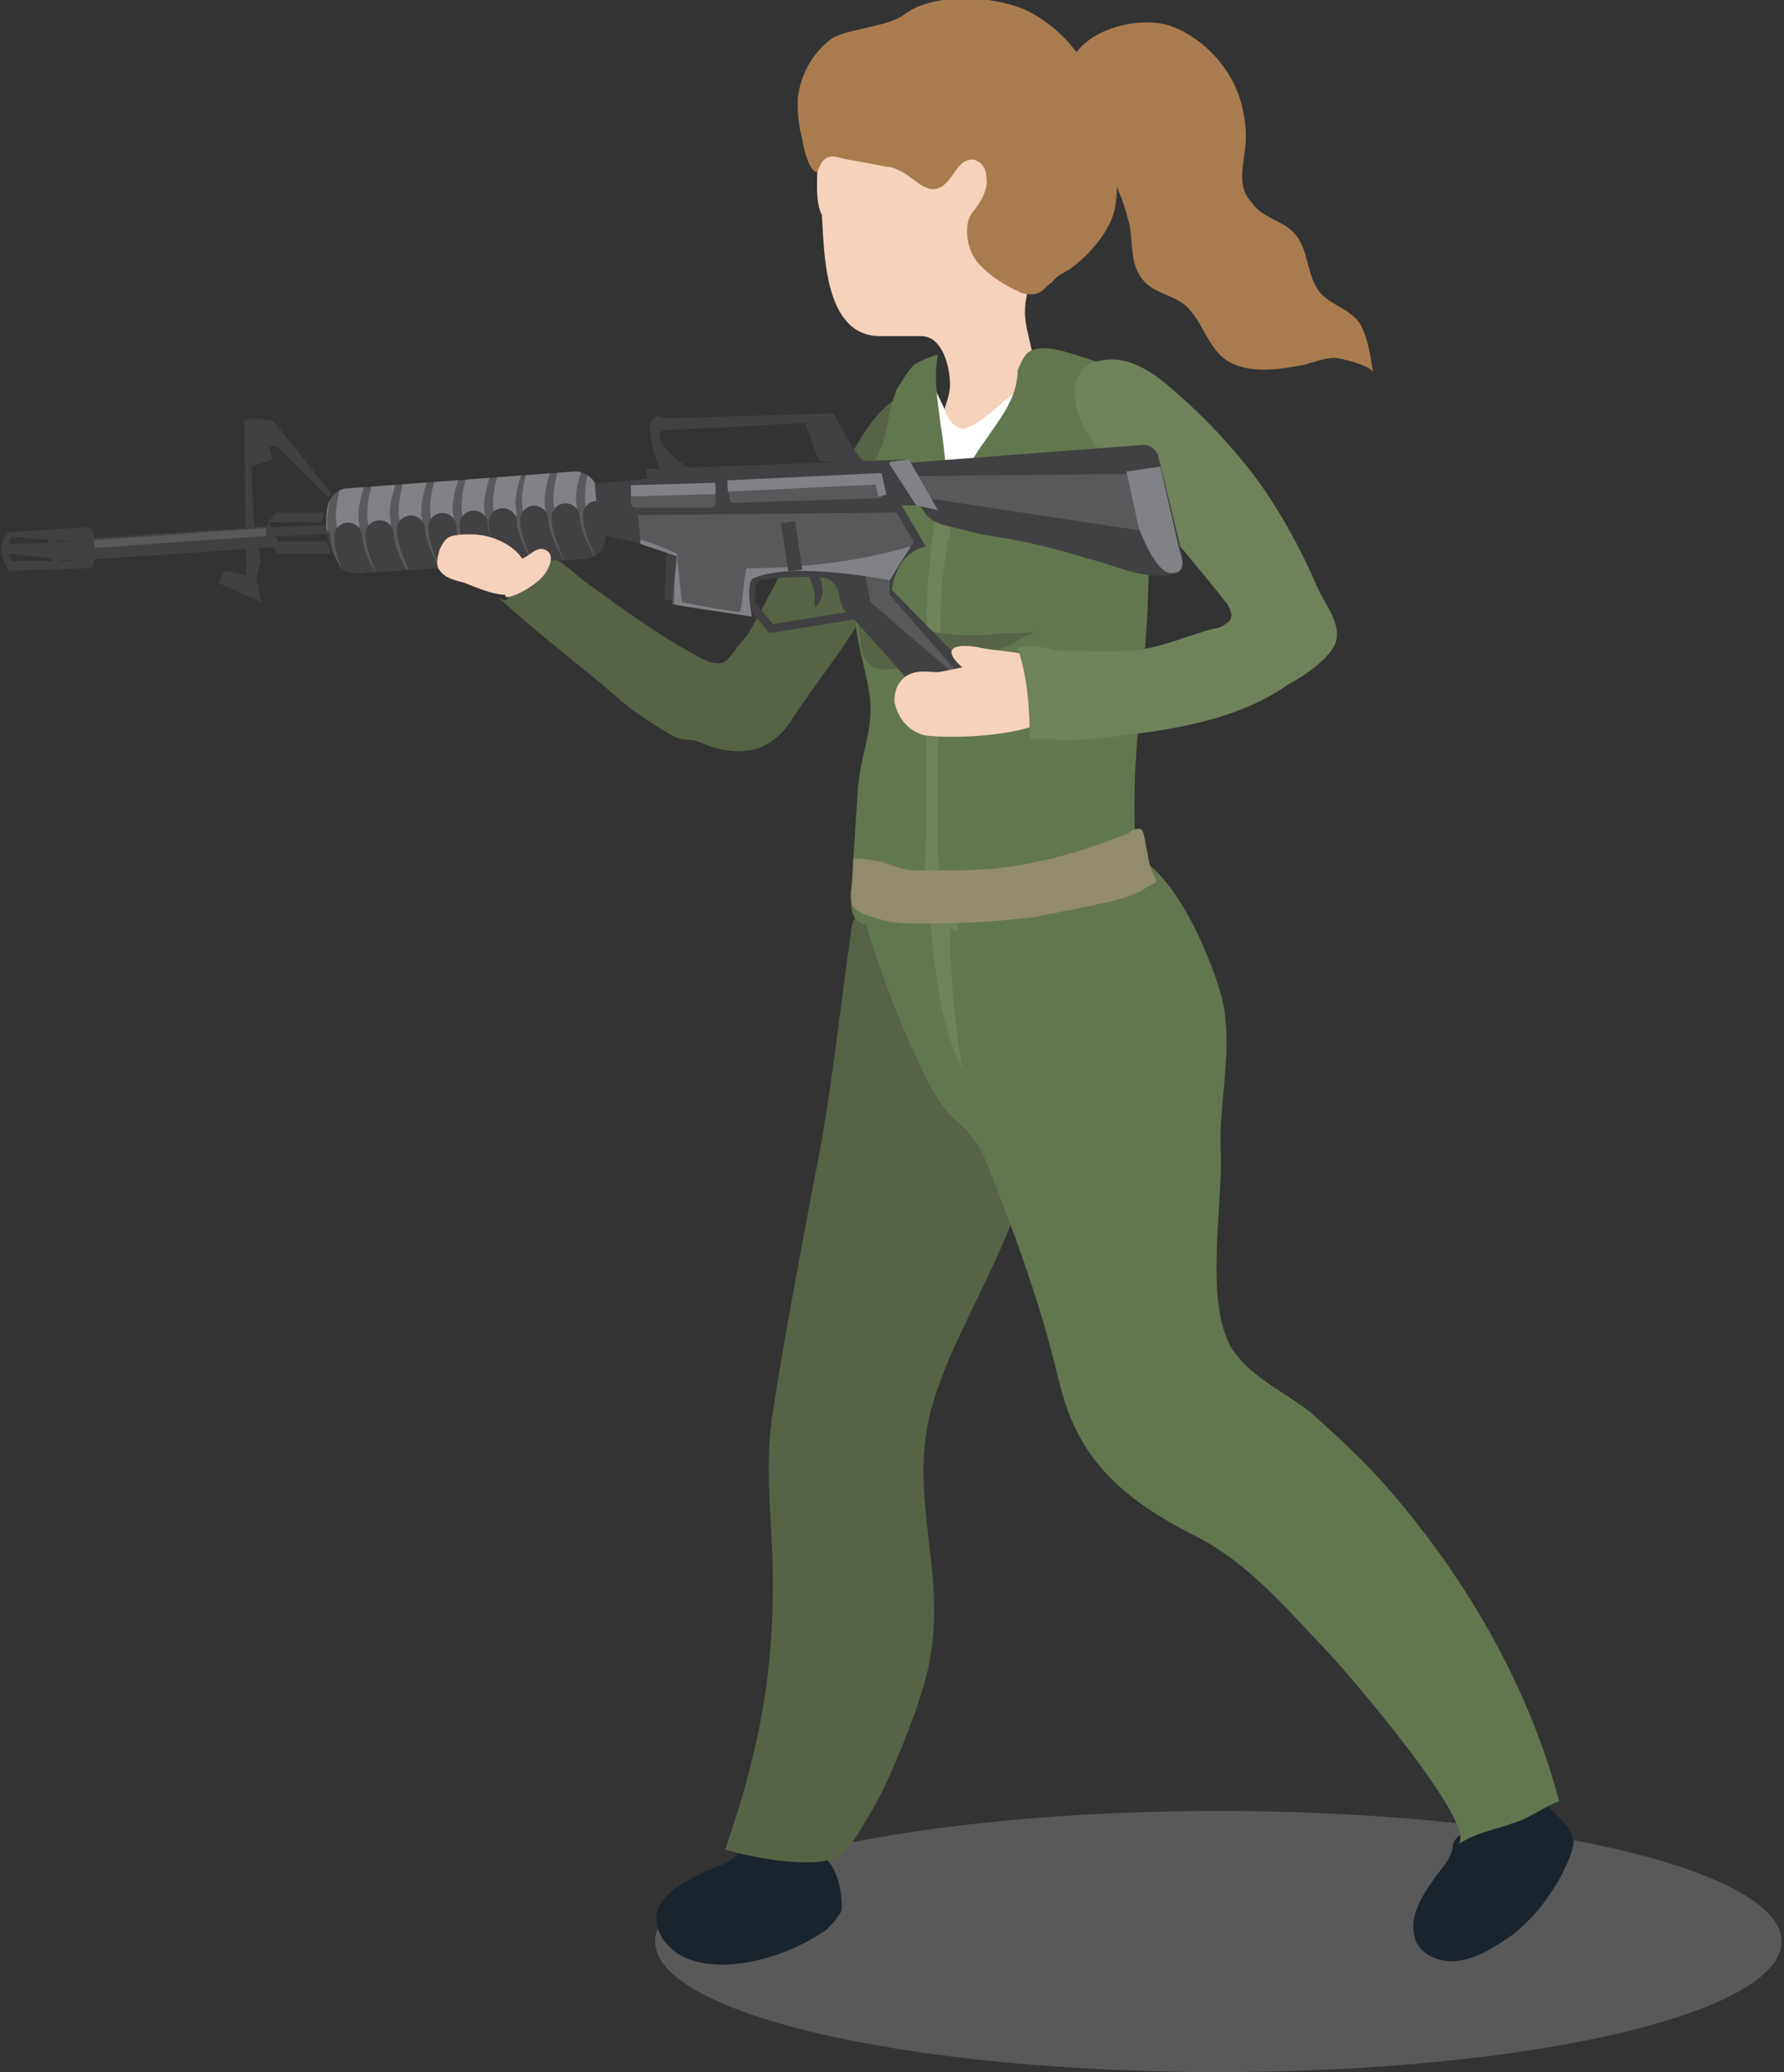 <?xml version="1.0" encoding="utf-8"?>
<!-- Generator: Adobe Illustrator 19.1.0, SVG Export Plug-In . SVG Version: 6.00 Build 0)  -->
<svg version="1.1" id="Layer_1" xmlns="http://www.w3.org/2000/svg" xmlns:xlink="http://www.w3.org/1999/xlink" x="0px" y="0px"
	 viewBox="0 0 73.8 85.7" enable-background="new 0 0 73.8 85.7" xml:space="preserve">
<rect x="0" y="0" width="73.8" height="85.7" fill="#333333" stroke="none"/>
<g>
	<ellipse opacity="0.33" fill="#A7A9AC" cx="50.4" cy="80.3" rx="23.3" ry="5.4"/>
	<path fill="#A97C50" d="M46.4,8.2c-0.2-0.4-0.3-0.9-0.6-1.3c-0.8-1.3-2.1-2.6-1.5-4.3c0.5-1.4,2.9-2,4.2-1.5c1.3,0.5,2.4,1.7,2.8,3
		c0.2,0.7,0.3,1.4,0.2,2.1c-0.1,0.8-0.3,1.6,0.3,2.2C52.2,9,53,9.1,53.5,9.6c0.7,0.7,0.5,1.9,1.2,2.6c0.4,0.4,1.1,0.6,1.5,1.1
		c0.4,0.6,0.5,1.5,0.6,2.1c-0.1-0.3-1.4-0.6-1.6-0.6c-0.4,0-0.9,0.2-1.3,0.3c-1.1,0.2-2.4,0.4-3.3-0.3c-0.7-0.6-0.9-1.6-1.6-2.2
		c-0.5-0.4-1.3-0.5-1.7-1c-0.6-0.7-0.4-1.6-0.6-2.4C46.6,8.8,46.5,8.5,46.4,8.2z"/>
	<path fill="#566345" d="M29.9,27.4c-0.3,0.1-0.6,0-1.3-0.4c-1.1-0.6-2.1-1.3-3.1-2c-0.5-0.4-1-0.7-1.5-1.1
		c-0.4-0.3-0.9-0.9-1.4-0.8c-0.5,0.1-0.8,1-1.2,1.3c-0.5,0.3-0.3,0.6-0.8,0.3c2.1,1.9,3.4,2.8,5,4.2c0.4,0.4,1.5,1.1,2,1.4
		c0.8,0.5,0.7,0.1,1.6,0.5c1.6,0.6,2.8,0.2,3.6-1.1c0.9-1.4,2-2.7,2.8-4.1c1-1.7,1.6-3.2,1.6-5.2c0-1.2,0.4-2.3,0.5-3.6
		c0-0.2,0-0.5-0.2-0.5c-0.1,0-0.2,0-0.3,0.1c-0.8,0.5-1.2,1.1-1.7,1.9c-1,1.6-2,3.3-2.9,4.9c-0.6,1-1.1,2.1-1.7,3.1
		C30.4,26.8,30.2,27.3,29.9,27.4z"/>
	<path fill="#1A242D" d="M32.1,76.5c0.6-0.1,1.1-0.1,1.7,0.1c0.7,0.4,0.9,1.1,1,1.8c0,0.3,0.1,0.6-0.1,0.8c-0.1,0.2-0.3,0.4-0.5,0.6
		c-1,0.7-2.2,1.2-3.5,1.4c-0.8,0.1-1.7,0.1-2.5-0.3c-0.7-0.4-1.2-1.1-1-1.9c0.3-0.8,1.2-1.2,2-1.6c0.4-0.2,0.9-0.3,1.2-0.6
		c0.1-0.1,0.1-0.1,0.2-0.2c0.2-0.1,0.4,0,0.6,0C31.5,76.5,31.8,76.5,32.1,76.5z"/>
	<path fill="#1A242D" d="M61.4,75.2c0.5-0.4,0.9-0.7,1.5-0.8c0.8-0.1,1.3,0.4,1.8,1c0.2,0.2,0.3,0.4,0.4,0.7c0,0.3-0.1,0.5-0.2,0.8
		c-0.5,1.2-1.3,2.3-2.3,3.1c-0.7,0.5-1.5,1-2.3,1.1c-0.8,0.1-1.7-0.3-1.8-1.1c-0.2-0.8,0.4-1.7,0.9-2.4c0.3-0.4,0.6-0.7,0.7-1.2
		c0-0.1,0-0.2,0.1-0.3c0.1-0.2,0.4-0.3,0.5-0.4C60.9,75.5,61.2,75.3,61.4,75.2z"/>
	<path fill="#566345" d="M43.9,38.8c0,10.9-3.8,14.3-5.3,19.2c-1.2,4,0.8,7.2-0.3,11.4c-0.4,1.5-1.5,4.3-2.3,5.6
		c-0.3,0.5-0.8,1.4-1.2,1.7c-0.9,0.7-3.8,0.1-4.8-0.2c0.4-1.2,0.8-2.4,1.1-3.7c0.8-3.1,1-6.3,0.8-9.5c-0.1-1.8-0.2-3.3,0.1-5.1
		c0.5-3.2,1.1-6.3,1.7-9.5c0.7-3.4,1-6.7,1.5-10.1c0-0.3,0.1-0.6,0.3-0.8c0.8-0.9,2.8,0.2,3.6,0.5C40.6,38.8,42.3,38.8,43.9,38.8z"
		/>
	<path fill="#63774E" d="M44.9,36c2.7-2.9,5.3,3.7,5.7,5.5c0.4,2.1-0.2,4.1-0.1,6.2c0.1,2.2-0.8,6.7,0.7,8.4c0.7,0.9,2.1,1.6,3,2.3
		c1,0.9,2,1.8,2.9,2.8c3.4,3.8,6.1,8.4,7.4,13.3c-0.6,0.2-1.2,0.7-1.9,0.9c-0.8,0.3-1.6,0.4-2.3,0.9c1-0.7-4.8-7.4-5.4-8
		c-1.7-1.8-3.3-3.7-5.5-4.8c-2-1-3.9-2.3-4.9-4.4c-0.4-0.8-0.6-1.6-0.8-2.4c-0.7-2.9-1.7-5.6-2.8-8.4c-0.4-1-0.7-1.4-1.5-2.1
		c-0.7-0.7-1.1-1.6-1.5-2.5c-1-2.1-1.8-4.4-2.4-6.6c1.5,0,2.9,0.3,4.2,1"/>
	<path fill="#F6D2BA" d="M33.8,7.6c0-2.1,0.5-3.9,2.7-5c1.1-0.5,2.4-0.6,3.7-0.3c0.7,0.1,1.4,0.4,1.9,0.8c0.7,0.5,1.2,1.4,1.5,2.2
		c0.6,1.6,0.9,4,0.1,5.6c-0.2,0.4-0.6,0.4-0.9,0.6c-0.3,0.3-0.4,1-0.4,1.4c0,0.6,0.2,1.1,0.3,1.7c0.1,0.3,0.2,0.6,0.3,1
		c0.1,0.3,0.1,0.6,0.2,0.9c0.2,0.5,0.5,0.7,0.5,1.3c0,1-0.7,2-1.3,2.8c-0.3,0.4-0.7,0.8-1.1,1c-0.1,0-0.2,0.1-0.3,0.1
		c-0.1,0-0.2-0.1-0.2-0.2c-0.6-0.8-1.1-1.6-1.5-2.5c-0.2-0.6-0.4-1.2-0.3-1.8c0.1-0.5,0.3-0.8,0.3-1.3c0-0.7-0.3-2-1.2-2
		c-0.6,0-1.1,0-1.7,0c-2.3,0-2.3-3.4-2.4-5C33.8,8.5,33.8,8,33.8,7.6z"/>
	<path fill="#FFFFFF" d="M38.4,15.6c0.2,0,0.3,0.4,0.3,0.5c0.1,0.3,0.3,0.6,0.4,0.9c0.1,0.3,0.3,0.6,0.6,0.7
		c0.2,0.1,0.5-0.1,0.7-0.2c0.6-0.4,1-0.8,1.5-1.2c0.1-0.1,1-1,1.1-0.9c0.3,0.7,0.1,1.6,0.1,2.4c0,0.8,0,1.6,0,2.5c0,1.6,0,3.3,0,4.9
		c0,1.6-0.1,3.3-0.1,4.9c0,0.4,0,4.8-0.1,4.9c-2.2,0.4-4.4,0.4-6.6,0.1c0-1.4,0-2.9,0-4.3c0.1-3.8,0.3-7.6,0.8-11.3
		c0.1-0.9,0.2-1.7,0.5-2.6c0.1-0.3,0.3-0.9,0.6-1.1C38.3,15.7,38.3,15.6,38.4,15.6z"/>
	<path fill="#63774E" d="M48,16.1c-1.3-0.7-2.7-1.2-4.1-1.6c-0.5-0.1-1-0.2-1.4,0.1c-0.2,0.2-0.3,0.5-0.4,0.7c0,1.2-0.8,2.1-1.4,3
		c-0.6,0.8-0.9,1.6-1.3,2.5c-0.3-1.1-0.3-2.2-0.5-3.3c-0.1-0.9-0.3-1.9-0.1-2.8c0-0.1-0.9,0.3-1,0.4c-0.3,0.3-0.5,0.7-0.7,1
		c-0.2,0.5-0.3,1-0.4,1.5c-0.3,2-2.3,3.4-2,5.6c0.1,0.9,0.6,1.7,0.7,2.6c0.1,1.1,0.5,2.1,0.6,3.2c0.1,1.2-0.4,2.3-0.5,3.5
		c-0.1,1.5-0.2,3-0.3,4.5c0,0.4,0,0.9,0.3,1.1c0.3,0.2,0.7,0.2,1.1,0.1c2-0.4,3.9-0.1,5.9-0.2c1.5-0.1,3.2-0.4,4.8-0.7
		c-0.9-4.3,0.1-8.6,0.2-12.9c0.1-2.8,0.2-5.6,0.3-8.3"/>
	<path fill="#A97C50" d="M42,12c-0.6-0.3-1.2-0.7-1.6-1.2c-0.4-0.5-0.6-1.6-0.1-2.1c0.3-0.4,0.6-0.9,0.5-1.4c0-0.4-0.3-0.7-0.6-0.7
		c-0.5,0-0.7,0.6-1,0.9c-0.7,0.8-1.3-0.1-1.9-0.4c-0.2-0.1-0.4-0.2-0.6-0.2c-0.5-0.1-1.1-0.2-1.6-0.3c-0.2,0-0.6-0.2-0.8-0.1
		c-0.1,0-0.2,0.1-0.3,0.2c0,0-0.2,0.4-0.2,0.4c-0.3,0.1-0.6-1.1-0.6-1.3C33,5.1,33,4.6,33,4.1c0.1-1,0.6-1.9,1.4-2.5
		c0.6-0.4,2.4-0.5,3-1c1.2-0.9,3.6-0.8,5-0.2c2.1,1,3.2,3.1,3.6,5.3c0.2,0.9,0.3,2.1,0.1,3c-0.2,0.9-1.1,1.9-1.8,2.4
		c-0.3,0.2-0.6,0.3-0.8,0.6c-0.2,0.1-0.3,0.3-0.5,0.4c-0.2,0.1-0.5,0.1-0.8,0C42.2,12.1,42.1,12,42,12z"/>
	<path fill="#6F825A" d="M39.3,22.4c0-0.1,0-0.1,0-0.2c0.1-1,0-1.8-0.2-2.8c0-0.2-0.1-0.3-0.2-0.4c0,1.7-0.4,3.2-0.5,4.9
		c-0.3,4.7,0.2,9.4-0.3,14.1c0,0,0,0.1,0,0.1c0,0,0.1,0.1,0.1,0.1c0.2,0,0.4,0,0.6,0c0.1,0,0.1,0,0.1-0.1c0,0,0-0.1,0-0.1
		c0.1-1-0.1-2-0.1-2.9c0-1.5,0-3,0-4.5c0-1.5,0.1-3.1,0.1-4.6c0-1.8,0.2-3.5,0.7-5.2c0.1-0.3,0.2-0.6,0.2-0.9
		c-0.4,0.3-0.7,0.8-0.8,1.3c0-0.6-0.1-1.2-0.2-1.8"/>
	<path fill="#6F825A" d="M39.3,38.4c0,1.9,0.2,3.8,0.5,5.8c-0.9-1.8-1.1-3.9-1.3-5.9c0-0.1,0-0.3,0-0.4c0.1-0.3,0.5-0.4,0.8-0.2
		c0.3,0.2,0.4,0.5,0.3,0.8"/>
	<path fill="#938C6C" d="M47.4,35c0.1,0.3,0.1,0.6,0.2,0.9c0,0.1,0.3,0.5,0.2,0.6c-0.2,0.1-0.4,0.2-0.5,0.3
		c-0.6,0.3-1.3,0.5-1.9,0.6c-0.8,0.2-1.6,0.3-2.4,0.5c-1.5,0.2-3.1,0.3-4.7,0.3c-0.5,0-1.1,0-1.6-0.1c-0.4-0.1-1.2-0.3-1.4-0.6
		c-0.1-0.2-0.1-0.4-0.1-0.6c0.1-0.5,0.1-0.9,0.1-1.4c0.1,0,1.3,0.1,1.3,0.2c0.4,0.1,0.8,0.3,1.2,0.3C38.4,36,39,36,39.6,36
		c2.5,0,4.7-0.6,7-1.5c0.2-0.1,0.4-0.3,0.6-0.2C47.3,34.3,47.4,34.9,47.4,35z"/>
	<path fill="#566345" d="M39,26.2c0.8,0.1,1.6,0.1,2.3,0c0.6,0,1.2,0,1.7-0.1c-0.5,0.1-0.9,0.4-1.3,0.6c-0.5,0.2-1.1,0.5-1.7,0.6
		c-1.1,0.3-2.2,0.3-3.3,0.4c-0.2,0-0.3,0-0.5-0.1c-0.4-0.1-0.6-0.6-0.6-1.1c-0.1-0.4-0.1-0.7-0.2-1.1c-0.1-0.3-0.2-0.7-0.3-1
		c0-0.1,0-0.1,0-0.2c0.6,0.6,1.1,1.2,2,1.5C37.6,25.9,38.3,26.1,39,26.2C39,26.2,39,26.2,39,26.2z"/>
	<path fill="#6F825A" d="M47.3,20.8c-0.9-1-1.9-2.1-2.5-3.2c-0.5-1-0.6-2.5,0.8-2.7c1.1-0.2,2.1,0.5,2.9,1.2
		c1.4,1.2,2.9,2.8,3.9,4.3c0.8,1.2,1.5,2.5,2.1,3.9c0.3,0.7,1.1,1.6,0.7,2.4c-0.3,0.6-1.3,1.3-1.9,1.6c-1.4,1-3.1,1.5-4.7,1.8
		c-0.4,0.1-5.1,0.8-5.1,0.4c0-1.2-0.1-2.4-0.1-3.6c1.1,0,2.4,0.1,3.5,0c1.1-0.1,2.2-0.6,3.3-0.9c0.2,0,0.4-0.1,0.5-0.2
		c0.2-0.1,0.3-0.3,0.2-0.5c0-0.1-0.1-0.3-0.2-0.4C49.6,23.5,48.4,22.1,47.3,20.8z"/>
	<g>
		<path fill="#414042" d="M36.8,19.2l10.5-0.8c0.3,0,0.5,0.2,0.6,0.4l1,4.1c0.1,0.5-0.1,0.9-0.6,0.9c-1.2,0.1-2.1-0.4-3.3-0.7
			c-1.3-0.4-2.5-0.7-3.8-0.9c-0.7-0.1-1.4-0.3-2.2-0.5c-0.6-0.2-0.7-0.4-1-0.9C37.5,20.4,37.2,19.8,36.8,19.2z"/>
		<path fill="#414042" d="M35.8,19.1c-0.3,0-1.3-2-1.3-2l-7,0.2c0,0-0.7-0.4-0.6,0.6c0.1,1,0.5,1.7,0.5,1.7l1.6,0.1
			c0,0-2.2-1.3-1.6-1.9l5.9-0.3l0.6,1.6L35.8,19.1z"/>
		<g>
			<polyline fill="#414042" points="13.4,21.2 11.4,21.2 11.1,21.6 13.3,21.6 			"/>
			<polygon fill="#414042" points="11.1,21.6 11,22.3 11.5,22.9 13.7,22.9 13.5,22.4 11.5,22.4 			"/>
		</g>
		<polygon fill="#414042" points="13.7,20.4 11.3,17.4 10.5,17.3 10.1,17.4 10.2,23.8 9.3,23.6 9,24.1 10.8,24.9 10.6,23.9 
			10.8,23.2 10.5,21.5 10.4,19.3 11.3,19 11.1,18.4 11.5,18.5 13.6,20.6 		"/>
		<line fill="none" stroke="#414042" stroke-width="0.877" stroke-miterlimit="10" x1="3.8" y1="22.7" x2="11.2" y2="22.2"/>
		<line fill="none" stroke="#414042" stroke-width="0.386" stroke-miterlimit="10" x1="11.1" y1="22" x2="13.6" y2="21.9"/>
		<g>
			<path fill="#414042" d="M3.7,21.8L0.4,22c0,0-0.1,0-0.1,0.1c-0.5,0.5-0.1,1.2,0,1.4c0,0,0.1,0.1,0.1,0.1l3.3-0.1
				c0.1,0,0.2-0.1,0.2-0.2l0-1.2C3.8,21.9,3.7,21.8,3.7,21.8z M0.5,23.2c-0.2-0.3-0.1-0.3-0.1-0.3L3,23.2L0.5,23.2z M0.4,22.5
				c0,0-0.1-0.1,0.1-0.3L3,22.4L0.4,22.5z"/>
			
				<path fill="none" stroke="#414042" stroke-width="0.342" stroke-linecap="round" stroke-linejoin="round" stroke-miterlimit="10" d="
				M2.2,22.1c0,0-0.1,0.6,0.2,1.2"/>
		</g>
		<polyline fill="none" stroke="#414042" stroke-width="0.349" stroke-miterlimit="10" points="31,24.9 31.9,26 35.6,25.4 		"/>
		<g>
			<path fill="#414042" d="M33.2,23.5c0,0,0.1,0,0.3,0.1c0.1,0.1,0.2,0.1,0.3,0.2c0.1,0.1,0.2,0.2,0.2,0.4c0,0.1,0.1,0.3,0,0.4
				c0,0.1-0.1,0.3-0.1,0.3c-0.1,0.2-0.2,0.2-0.2,0.2c0,0,0-0.1,0-0.3c0-0.2,0-0.4-0.1-0.6c0-0.1-0.1-0.2-0.1-0.3
				c0-0.1-0.1-0.2-0.1-0.3C33.2,23.7,33.2,23.5,33.2,23.5z"/>
		</g>
		<g>
			<defs>
				<path id="SVGID_767_" d="M24.7,20.2l0.3,1.9c0.1,0.5-0.3,1-0.8,1l-9.4,0.6c-0.3,0-0.7-0.1-0.8-0.4c-0.3-0.5-0.7-1.5-0.4-2.5
					c0.1-0.3,0.4-0.6,0.8-0.6l9.4-0.7C24.2,19.5,24.6,19.8,24.7,20.2z"/>
			</defs>
			<clipPath id="SVGID_2_">
				<use xlink:href="#SVGID_767_"  overflow="visible"/>
			</clipPath>
			<path clip-path="url(#SVGID_2_)" fill="#58595B" d="M24.7,20.2l0.3,1.9c0.1,0.5-0.3,1-0.8,1l-9.4,0.6c-0.3,0-0.7-0.1-0.8-0.4
				c-0.3-0.5-0.7-1.5-0.4-2.5c0.1-0.3,0.4-0.6,0.8-0.6l9.4-0.7C24.2,19.5,24.6,19.8,24.7,20.2z"/>
			
				<path clip-path="url(#SVGID_2_)" fill="#6D6E71" stroke="#808285" stroke-width="0.931" stroke-linecap="round" stroke-miterlimit="10" d="
				M14.8,19.5c0,0-0.6,1.4-0.4,2.2"/>
			
				<path clip-path="url(#SVGID_2_)" fill="#6D6E71" stroke="#808285" stroke-width="0.931" stroke-linecap="round" stroke-miterlimit="10" d="
				M13.5,19.7c0,0-0.6,1.4-0.4,2.2"/>
			
				<path clip-path="url(#SVGID_2_)" fill="#6D6E71" stroke="#808285" stroke-width="0.931" stroke-linecap="round" stroke-miterlimit="10" d="
				M16.1,19.4c0,0-0.6,1.4-0.4,2.2"/>
			
				<path clip-path="url(#SVGID_2_)" fill="#6D6E71" stroke="#808285" stroke-width="0.931" stroke-linecap="round" stroke-miterlimit="10" d="
				M17.4,19.3c0,0-0.6,1.4-0.4,2.2"/>
			
				<path clip-path="url(#SVGID_2_)" fill="#6D6E71" stroke="#808285" stroke-width="0.931" stroke-linecap="round" stroke-miterlimit="10" d="
				M18.7,19.2c0,0-0.6,1.4-0.4,2.2"/>
			
				<path clip-path="url(#SVGID_2_)" fill="#6D6E71" stroke="#808285" stroke-width="0.931" stroke-linecap="round" stroke-miterlimit="10" d="
				M20,19.1c0,0-0.6,1.4-0.4,2.2"/>
			
				<path clip-path="url(#SVGID_2_)" fill="#6D6E71" stroke="#808285" stroke-width="0.931" stroke-linecap="round" stroke-miterlimit="10" d="
				M21.3,19c0,0-0.6,1.4-0.4,2.2"/>
			
				<path clip-path="url(#SVGID_2_)" fill="#6D6E71" stroke="#808285" stroke-width="0.931" stroke-linecap="round" stroke-miterlimit="10" d="
				M22.5,18.9c0,0-0.6,1.4-0.4,2.2"/>
			
				<path clip-path="url(#SVGID_2_)" fill="#6D6E71" stroke="#808285" stroke-width="0.931" stroke-linecap="round" stroke-miterlimit="10" d="
				M23.8,18.8c0,0-0.6,1.4-0.4,2.2"/>
			
				<path clip-path="url(#SVGID_2_)" fill="#6D6E71" stroke="#808285" stroke-width="0.931" stroke-linecap="round" stroke-miterlimit="10" d="
				M25.1,18.7c0,0-0.6,1.4-0.4,2.2"/>
			<g clip-path="url(#SVGID_2_)">
				<path fill="#6D6E71" stroke="#414042" stroke-width="1.164" stroke-linecap="round" stroke-miterlimit="10" d="M15.2,24.3
					c0,0-0.8-1.3-0.8-2.1"/>
				<path fill="#6D6E71" stroke="#414042" stroke-width="1.164" stroke-linecap="round" stroke-miterlimit="10" d="M13.9,24.4
					c0,0-0.8-1.3-0.8-2.1"/>
				<path fill="#6D6E71" stroke="#414042" stroke-width="1.164" stroke-linecap="round" stroke-miterlimit="10" d="M16.5,24.2
					c0,0-0.8-1.3-0.8-2.1"/>
				<path fill="#6D6E71" stroke="#414042" stroke-width="1.164" stroke-linecap="round" stroke-miterlimit="10" d="M17.8,24
					c0,0-0.8-1.3-0.8-2.1"/>
				<path fill="#6D6E71" stroke="#414042" stroke-width="1.164" stroke-linecap="round" stroke-miterlimit="10" d="M19.1,23.9
					c0,0-0.8-1.3-0.8-2.1"/>
				<path fill="#6D6E71" stroke="#414042" stroke-width="1.164" stroke-linecap="round" stroke-miterlimit="10" d="M20.4,23.8
					c0,0-0.8-1.3-0.8-2.1"/>
				<path fill="#6D6E71" stroke="#414042" stroke-width="1.164" stroke-linecap="round" stroke-miterlimit="10" d="M21.6,23.7
					c0,0-0.8-1.3-0.8-2.1"/>
				<path fill="#6D6E71" stroke="#414042" stroke-width="1.164" stroke-linecap="round" stroke-miterlimit="10" d="M22.9,23.6
					c0,0-0.8-1.3-0.8-2.1"/>
				<path fill="#6D6E71" stroke="#414042" stroke-width="1.164" stroke-linecap="round" stroke-miterlimit="10" d="M24.2,23.5
					c0,0-0.8-1.3-0.8-2.1"/>
				<path fill="#6D6E71" stroke="#414042" stroke-width="1.164" stroke-linecap="round" stroke-miterlimit="10" d="M25.5,23.4
					c0,0-0.8-1.3-0.8-2.1"/>
			</g>
		</g>
		<path fill="#58595B" d="M37.1,19.7l9.5-0.1c0.2,0,0.4,0.1,0.4,0.3l0.4,1.6c0.1,0.3-0.2,0.5-0.5,0.4L37,20.4
			c-0.2,0-0.3-0.2-0.3-0.3l0,0C36.6,19.9,36.8,19.7,37.1,19.7z"/>
		<path fill="#414042" d="M37.6,19l-10.9,0.4l0.1,0.4l-2.2,0.2l0.2,2.1c0,0,2.9,0.6,2.8,0.8s-0.1,1.9-0.1,1.9l3.8,0.6
			c0,0-0.2-1.2,0.1-1.4c0.4-0.1,1.9-0.2,2.7-0.1c0.8,0.2,0.5,1.1,0.9,1.4s4.1,4.6,4.1,4.6l1.9-1.3l-4.1-4.2c0,0,0.1-1.5,1.4-1.8
			l-1-1.7l1.3,0L37.6,19z"/>
		<polygon fill="#808285" points="36.8,19.2 37.9,20.9 38.8,21.1 37.6,19 36.8,19.1 		"/>
		<path fill="#58595B" d="M26.1,20.4l0,0.4c0,0.1,0.1,0.2,0.2,0.2l3.1,0c0.1,0,0.2-0.1,0.2-0.2l0-0.5c0-0.1-0.1-0.2-0.2-0.2
			l-3.1,0.1C26.2,20.1,26.1,20.2,26.1,20.4z"/>
		<path fill="#58595B" d="M30.1,20.1l0.1,0.6c0,0.1,0.1,0.1,0.1,0.1l6.1-0.2c0.1,0,0.1-0.1,0.1-0.1l-0.1-0.8c0-0.1-0.1-0.1-0.1-0.1
			L30.2,20C30.1,20,30.1,20,30.1,20.1z"/>
		<path fill="#58595B" d="M26.4,21.3l0.1,1.2l1.5,0.5l-0.2,2l3.3,0.5c0,0-0.3-1.5,0.1-1.6c1.7-0.7,5.6,0.1,5.6,0.1l1-1.6l-0.3-0.5
			l-0.4-0.7L26.4,21.3z"/>
		<line fill="none" stroke="#58595B" stroke-width="0.329" stroke-miterlimit="10" x1="3.9" y1="22.5" x2="11" y2="22"/>
		<path fill="#808285" d="M46.6,19.5l0.5,2.3c0,0,0.7,2,1.4,1.9c0.7,0,0.3-0.9,0.3-0.9L48,19.3L46.6,19.5z"/>
		<line fill="none" stroke="#808285" stroke-width="0.349" stroke-miterlimit="10" x1="36.3" y1="19.6" x2="36.5" y2="20.5"/>
		<polygon fill="#58595B" points="36.8,24 36.8,24.6 40.3,28.6 36,24.9 35.8,23.8 		"/>
		<line fill="none" stroke="#808285" stroke-width="0.466" stroke-miterlimit="10" x1="26.1" y1="20.3" x2="29.6" y2="20.2"/>
		<line fill="none" stroke="#808285" stroke-width="0.466" stroke-miterlimit="10" x1="30.1" y1="20.1" x2="36.4" y2="19.8"/>
		<g>
			<defs>
				<path id="SVGID_769_" d="M26.4,21.3l0.1,1.2l1.5,0.5l-0.2,2l3.3,0.5c0,0-0.3-1.5,0.1-1.6c1.7-0.7,5.6,0.1,5.6,0.1l1-1.6
					l-0.3-0.5l-0.4-0.7L26.4,21.3z"/>
			</defs>
			<clipPath id="SVGID_4_">
				<use xlink:href="#SVGID_769_"  overflow="visible"/>
			</clipPath>
			<path clip-path="url(#SVGID_4_)" fill="#808285" d="M36.8,24l0.9-1.4c0.1-0.1-2.4,0.9-6.8,0.9c-0.1,0-0.2,1.8-0.3,1.8
				c-0.5,0-2.4-0.4-2.4-0.4l-0.2-2c0,0-0.8-0.4-1.6-0.6c-0.1,0,0,0.3,0,0.3l1.5,0.5l0,1.9l3.2,0.6l0.9-1.9L36.8,24z"/>
		</g>
		<line fill="none" stroke="#414042" stroke-width="0.582" stroke-miterlimit="10" x1="32.6" y1="21.6" x2="32.9" y2="23.6"/>
	</g>
	<path fill="#F6D2BA" d="M21,24.7c0.5-0.1,1.1-0.5,1.4-0.8c0.3-0.3,0.7-1.1,0-1.2c-0.3,0-0.5,0.3-0.8,0.4c-0.4-0.6-1.3-1-2.1-1
		c-0.3,0-0.6,0-0.9,0.1c-0.2,0.1-0.3,0.3-0.4,0.5c-0.1,0.3-0.2,0.7,0,0.9c0.2,0.3,0.6,0.4,1,0.5c0.5,0.2,1.2,0.5,1.7,0.5
		C20.9,24.7,21,24.7,21,24.7z"/>
	<path fill="#F6D2BA" d="M43.4,27.6c-0.8-0.7-1.7-0.6-2.8-0.8c-0.9-0.2-1.8-0.1-0.8,0.8c0,0-0.9,0.2-1,0.2c-0.4,0-0.8-0.1-1.2,0.1
		C37.2,28.1,37,28.5,37,29c0.1,0.6,0.5,1.2,1.2,1.4c1.1,0.2,6.3,0.1,5.8-1.8c0-0.2-0.1-0.3-0.2-0.4C43.7,27.9,43.6,27.7,43.4,27.6z"
		/>
	<path fill="#6F825A" d="M42.1,26.8c0.4,1.2,0.5,2.5,0.5,3.8c0.5-0.1,1.1,0,1.6-0.1c0.4,0,1,0,1.3-0.1c0.1-0.1,0.2-0.1,0.3-0.2
		c0.2-0.2,0.5-0.2,0.7-0.4c0.3-0.3,0.2-0.8,0-1.1c-0.2-0.5-0.4-1.1-0.9-1.4c-0.6-0.4-1.2-0.4-1.9-0.4C43.2,26.8,42.6,26.6,42.1,26.8
		c0-0.1,0.1-0.1,0.1-0.1"/>
</g>
</svg>
